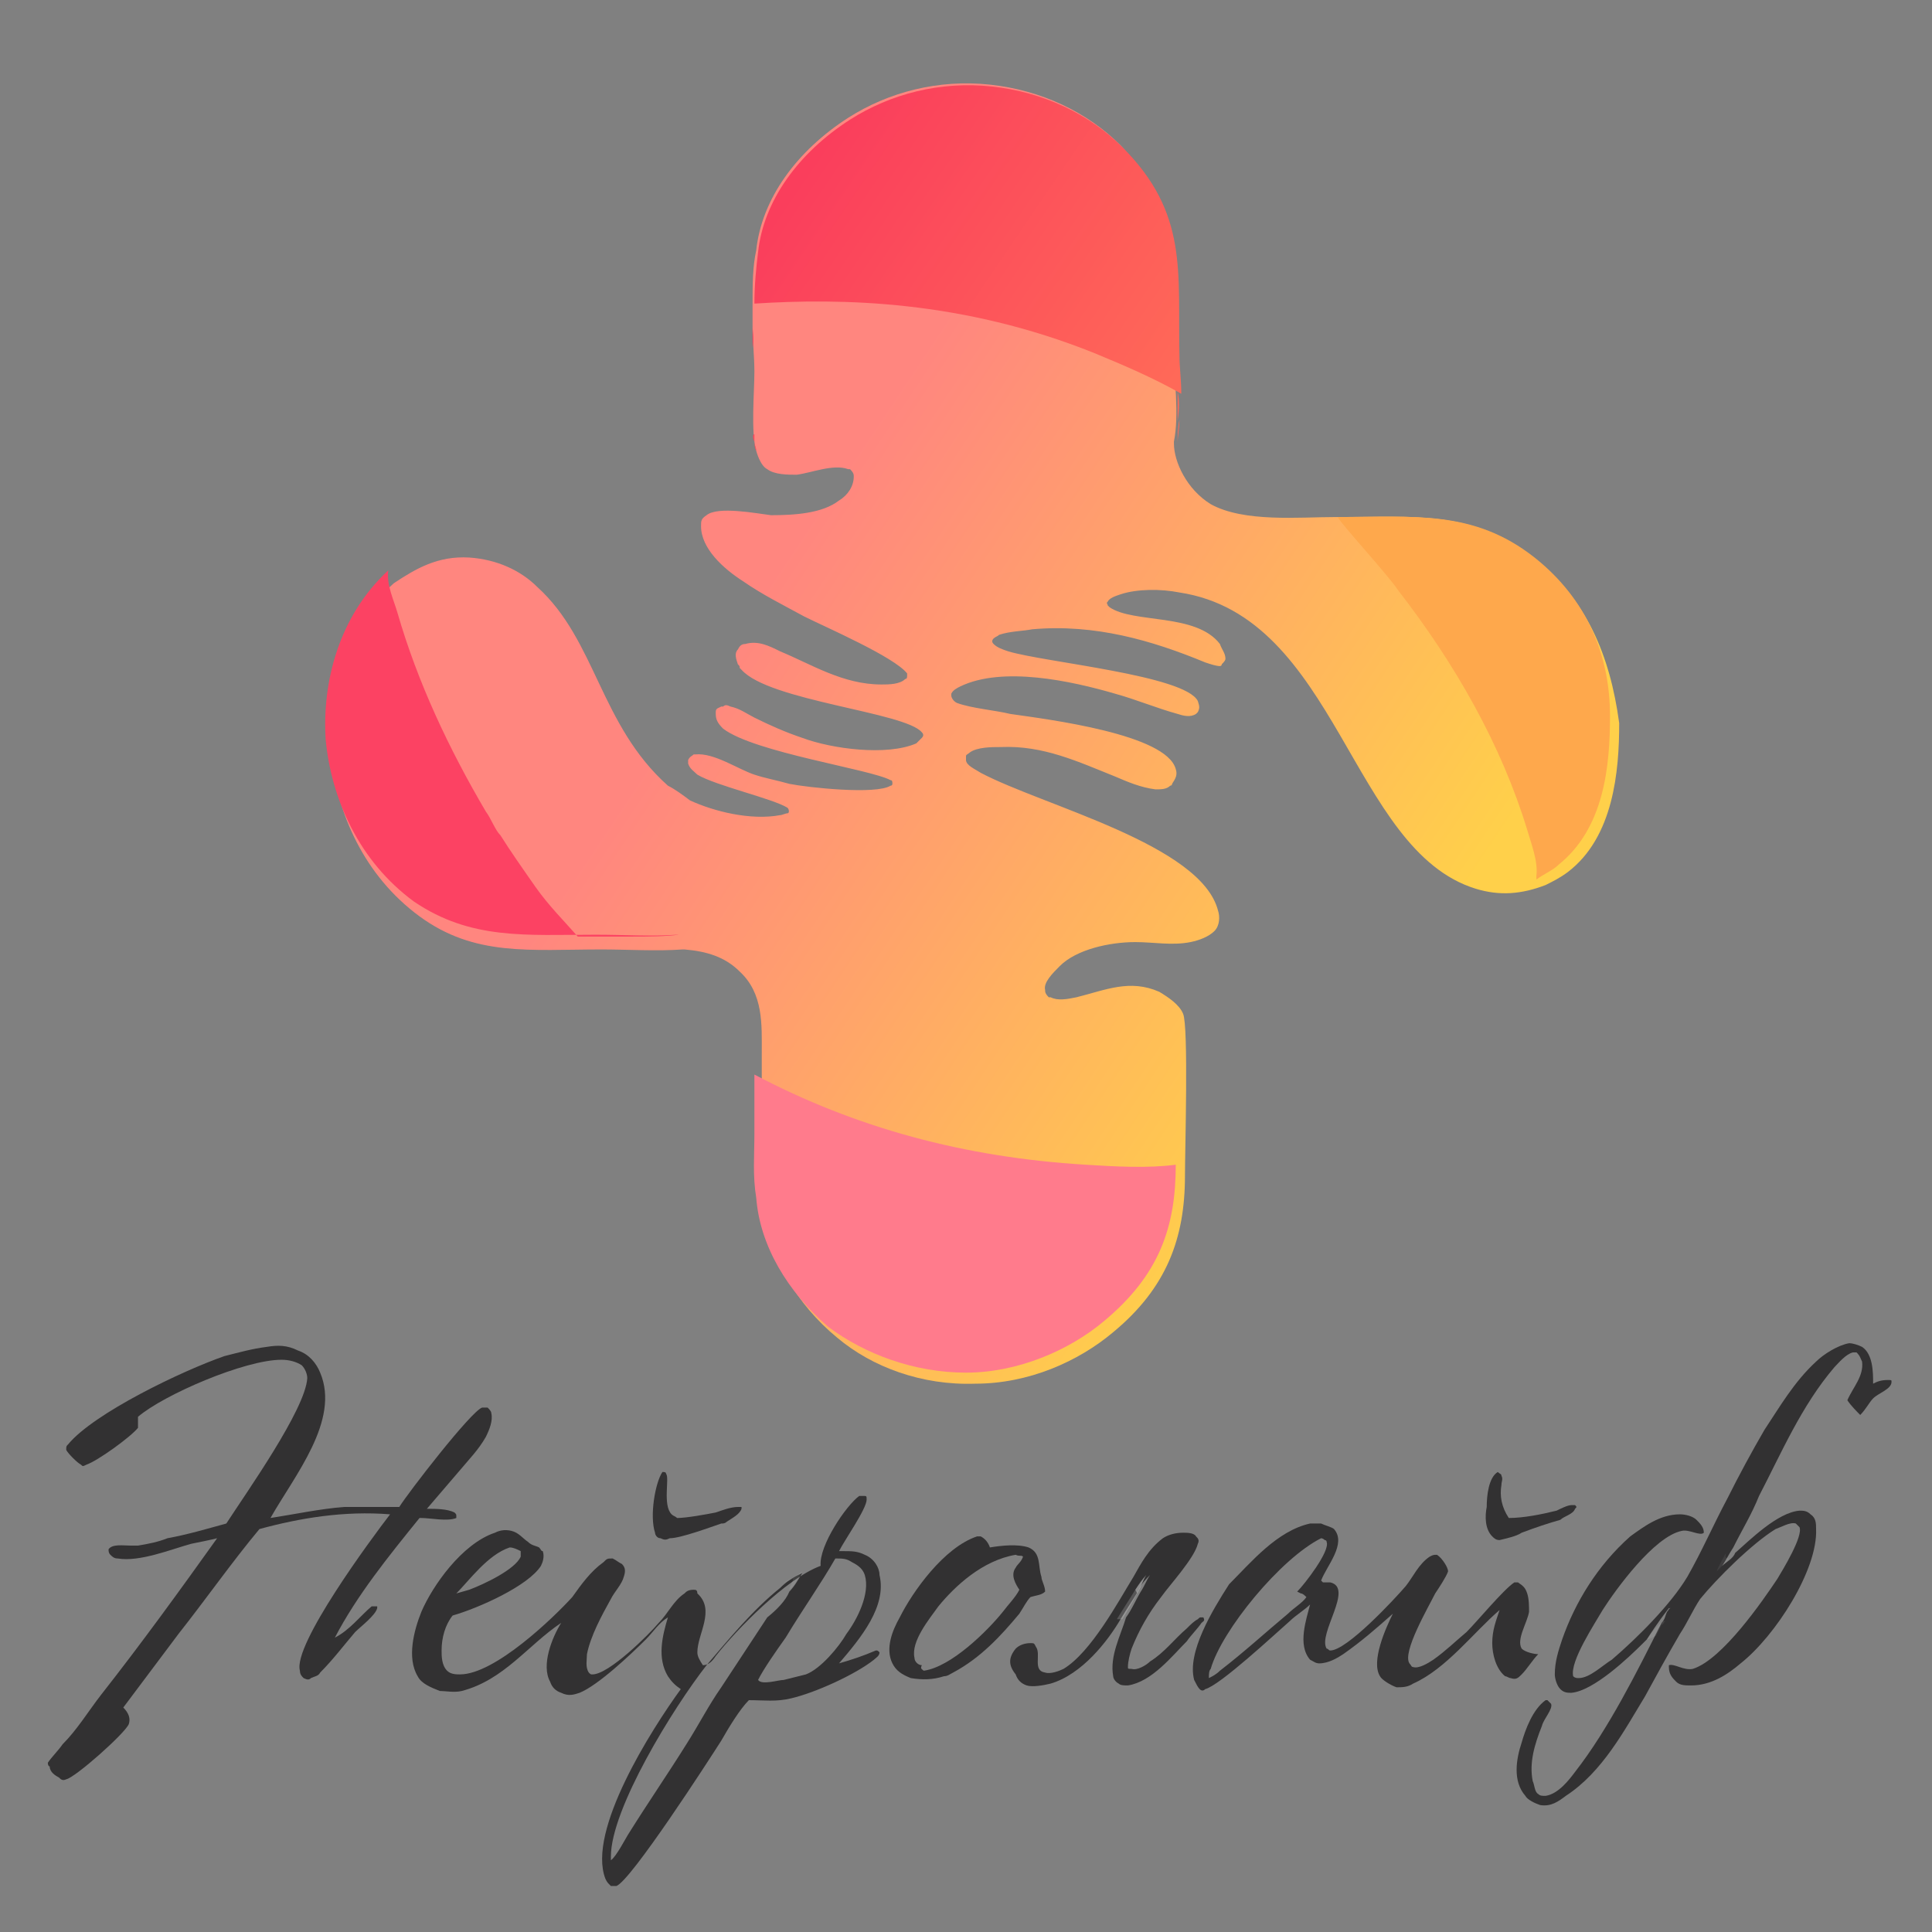<?xml version="1.0" encoding="utf-8"?>
<!-- Generator: Adobe Illustrator 28.0.0, SVG Export Plug-In . SVG Version: 6.00 Build 0)  -->
<svg version="1.1" id="Слой_1" xmlns="http://www.w3.org/2000/svg" xmlns:xlink="http://www.w3.org/1999/xlink" x="0px" y="0px"
	 viewBox="0 0 105 105" style="enable-background:new 0 0 105 105;" xml:space="preserve">
<rect x="0" y="0" width="105" height="105" fill="#808080" stroke="none"/>
<style type="text/css">
	.st0{fill:url(#SVGID_1_);}
	.st1{fill:#FC4263;}
	.st2{fill:url(#SVGID_00000018929774164664847580000002073143772502548866_);}
	.st3{fill:url(#SVGID_00000033360321814956954470000013238697387633533320_);}
	.st4{fill:url(#SVGID_00000088819955085505175330000018178243767438071947_);}
	.st5{fill:url(#SVGID_00000057829772461202459470000002828138207692011156_);}
	.st6{fill:url(#SVGID_00000043436805286221134870000002589573178449659561_);}
	.st7{fill:url(#SVGID_00000109718849077702966900000002117122055679160461_);}
	.st8{fill:url(#SVGID_00000108289512070676191750000004576549219122308773_);}
	.st9{fill:url(#SVGID_00000114789337160860659650000004472352705750815124_);}
	.st10{fill:#FF7B8C;}
	.st11{fill:#FEA84C;}
	.st12{fill:#323132;}
	.st13{fill:#FBFBFB;fill-opacity:9.019608e-02;}
	.st14{fill:#FBFBFB;fill-opacity:0.184;}
	.st15{fill:#FBFBFB;fill-opacity:8.627451e-02;}
	.st16{fill:#FBFBFB;fill-opacity:6.666667e-02;}
	.st17{fill:#FBFBFB;fill-opacity:0.455;}
</style>
<g>
	
		<linearGradient id="SVGID_1_" gradientUnits="userSpaceOnUse" x1="75.37" y1="751.627" x2="41.373" y2="728.935" gradientTransform="matrix(1 0 0 1 0 -696.78)">
		<stop  offset="0" style="stop-color:#FFD04A"/>
		<stop  offset="1" style="stop-color:#FF867F"/>
	</linearGradient>
	<path class="st0" d="M83.3,30.3c-3.3-2.6-6.5-2.2-10.7-2.2c-2,0-5,0.3-6.8-0.7c-1.3-0.8-2-2.3-2-3.3v-0.1c0.3-1.5,0-3.4,0-4.9
		c0-4.3,0.6-7.5-2.9-11.2c-1.8-1.8-4.3-3-7.1-3.3c-2.8-0.3-5.5,0.4-7.7,1.8c-2.8,1.8-4.7,4.4-5,7.2c-0.2,0.9-0.2,1.9-0.2,3
		c0,0.1,0,0.2,0,0.3c0,0.2,0,0.3,0,0.4c0,0,0,0,0,0.1v0.1c0,0.1,0,0.2,0,0.2c0,0.8,0.1,1.7,0.1,2.5c0,1.1-0.2,3.3,0.1,4.3
		c0,0,0.2,0.8,0.6,1c0.4,0.3,1.1,0.3,1.6,0.3c0.8-0.1,2-0.6,2.8-0.3h0.1c0.2,0.2,0.2,0.3,0.2,0.4c0,0.5-0.3,1-0.8,1.3
		c-0.9,0.7-2.4,0.8-3.7,0.8c-0.8-0.1-2.9-0.5-3.5,0c-0.3,0.2-0.3,0.3-0.3,0.6c0,1.2,1.2,2.3,2.3,3c1,0.7,2.2,1.3,3.3,1.9
		c1.2,0.6,4.9,2.2,5.6,3.1v0.1l0,0c0,0.1,0,0.2-0.1,0.2c-0.3,0.3-0.9,0.3-1.3,0.3c-2.1,0-3.8-1.1-5.5-1.8l0,0
		c-0.6-0.3-1.2-0.6-1.9-0.4c-0.2,0-0.3,0.1-0.4,0.3c-0.2,0.2-0.1,0.5,0,0.8c0.1,0.1,0.1,0.1,0.1,0.2c0,0,0,0,0.1,0.1
		c1.5,1.7,8.9,2.3,9.8,3.4c0.1,0.1,0.1,0.2,0,0.3c-0.1,0.1-0.2,0.2-0.3,0.3c-1.6,0.7-4.6,0.3-6.2-0.3c-0.9-0.3-1.8-0.7-2.6-1.1
		c-0.4-0.2-0.8-0.5-1.3-0.6c-0.2-0.1-0.3-0.1-0.4,0c0,0,0,0-0.1,0c-0.2,0.1-0.3,0.1-0.3,0.3v0.1c0,0.3,0.1,0.5,0.4,0.8
		c1.7,1.3,8,2.2,9.1,2.8c0.1,0,0.1,0.1,0.1,0.2c0,0,0,0.1-0.1,0.1c-0.8,0.5-4.5,0.1-5.5-0.1c-0.7-0.2-1.3-0.3-1.9-0.5
		c-0.9-0.3-2.2-1.2-3.2-1.1h-0.1c-0.1,0.1-0.2,0.1-0.3,0.3c0,0.1,0,0.1,0,0.2c0.1,0.3,0.3,0.4,0.5,0.6c1,0.6,4.1,1.3,4.9,1.8
		c0.1,0.1,0.1,0.3,0,0.3s-0.3,0.1-0.4,0.1c-1.6,0.3-3.6-0.2-4.9-0.8c-0.4-0.3-0.8-0.6-1.2-0.8l0,0c-3.7-3.3-3.9-7.9-7.1-10.8
		c-0.9-0.9-2.2-1.5-3.7-1.6c-1.7-0.1-2.9,0.6-4.1,1.4l0,0c-2.8,2.5-3.7,6-3.4,9.3c0.3,3.2,1.8,6.6,4.8,8.8c3,2.2,6,1.8,9.9,1.8
		c1.4,0,3,0.1,4.4,0h0.1l0,0c1.2,0.1,2.2,0.4,3,1.2c1.3,1.2,1.2,2.9,1.2,4.4v5.1c0,1.2-0.1,2.3,0.1,3.5c0.3,2.5,1.8,5.1,4,6.9
		c1.9,1.6,4.6,2.6,7.5,2.5c2.9,0,5.6-1.2,7.5-2.8c2.9-2.4,3.9-5.1,3.9-8.5c0-1.4,0.2-8.1-0.1-8.8c-0.2-0.5-0.8-0.9-1.3-1.2
		c-1.6-0.7-2.9-0.1-4.5,0.3c-0.5,0.1-1,0.2-1.4,0c0,0,0,0-0.1,0c-0.2-0.2-0.2-0.3-0.2-0.4c-0.1-0.4,0.4-0.9,0.8-1.3
		c0.9-0.9,2.7-1.3,4.1-1.3c1,0,2,0.2,3,0c0.5-0.1,1-0.3,1.3-0.6c0.3-0.3,0.3-0.8,0.2-1.1c-0.9-3.6-9.5-5.7-12.9-7.5
		c-0.3-0.2-0.8-0.4-0.8-0.7c0-0.1,0-0.1,0-0.2c0-0.1,0.1-0.1,0.2-0.2c0.4-0.3,1.2-0.3,1.7-0.3c2.3-0.1,4.2,0.8,6.2,1.6
		c0.7,0.3,1.4,0.6,2.2,0.7c0.3,0,0.6,0,0.8-0.2c0,0,0.1,0,0.1-0.1c0.2-0.3,0.3-0.5,0.2-0.8c-0.5-1.9-6.9-2.7-9-3
		c-0.8-0.2-2.1-0.3-2.9-0.6c-0.2-0.1-0.3-0.3-0.3-0.4v-0.1c0.1-0.2,0.3-0.3,0.5-0.4c2.3-1.1,6-0.3,8.4,0.4c1.1,0.3,2.3,0.8,3.4,1.1
		c0.3,0.1,0.7,0.2,1,0l0.1-0.1c0.1-0.2,0.1-0.3,0-0.6c-0.7-1.4-8.3-2.1-10.3-2.7c-0.3-0.1-0.6-0.2-0.8-0.4c-0.1-0.1-0.1-0.2,0-0.3
		c0.1-0.1,0.2-0.1,0.3-0.2c0.6-0.2,1.3-0.2,1.8-0.3c3.4-0.3,6.5,0.6,9.4,1.8c0.3,0.1,0.6,0.2,0.8,0.2c0,0,0.1,0,0.1-0.1
		c0.1-0.1,0.2-0.2,0.2-0.3c0-0.3-0.2-0.5-0.3-0.8c-1.3-1.7-4.7-1.1-6-2l-0.1-0.1c0-0.1-0.1-0.1,0-0.2c0.1-0.2,0.4-0.3,0.7-0.4
		c0.9-0.3,2.2-0.3,3.2-0.1c8.6,1.3,9.3,14,16.1,16.1c1.3,0.4,2.5,0.3,3.8-0.2l0,0c0.4-0.2,0.8-0.4,1.2-0.7c2.5-1.9,2.8-5.5,2.8-8.1
		C87.5,35.6,86.2,32.5,83.3,30.3z"/>
	<path class="st1" d="M21.1,31c-0.1,0.8,0.3,1.6,0.5,2.3c1.1,3.8,2.8,7.4,4.8,10.8c0.3,0.4,0.5,1,0.8,1.3c0.5,0.8,1.2,1.8,1.9,2.8
		s1.6,1.9,2.3,2.7c0.9,0,1.8,0,2.9,0c0.9,0,1.8,0,2.6-0.1h-0.1c-1.4,0.1-2.9,0-4.4,0c-3.8,0-6.8,0.3-9.9-1.8c-3-2.2-4.5-5.6-4.8-8.8
		C17.5,37.1,18.4,33.5,21.1,31z"/>
	
		<linearGradient id="SVGID_00000103973940331821519810000006598618501946353564_" gradientUnits="userSpaceOnUse" x1="36.184" y1="717.25" x2="55.2" y2="730.183" gradientTransform="matrix(1 0 0 1 0 -696.78)">
		<stop  offset="0" style="stop-color:#FA3E5C"/>
		<stop  offset="1" style="stop-color:#FF6958"/>
	</linearGradient>
	<path style="fill:url(#SVGID_00000103973940331821519810000006598618501946353564_);" d="M41,24c0-0.2,0-0.3,0-0.4
		C40.9,23.6,40.9,23.8,41,24L41,24z"/>
	
		<linearGradient id="SVGID_00000173852368894118660550000015244856327748637831_" gradientUnits="userSpaceOnUse" x1="35.982" y1="717.545" x2="54.999" y2="730.479" gradientTransform="matrix(1 0 0 1 0 -696.78)">
		<stop  offset="0" style="stop-color:#FA3E5C"/>
		<stop  offset="1" style="stop-color:#FF6958"/>
	</linearGradient>
	<path style="fill:url(#SVGID_00000173852368894118660550000015244856327748637831_);" d="M41,24c0,0.2,0.1,0.3,0.1,0.5
		C41,24.3,41,24.1,41,24z"/>
	
		<linearGradient id="SVGID_00000036937395780822187570000010804973367979139483_" gradientUnits="userSpaceOnUse" x1="38.708" y1="713.51" x2="57.724" y2="726.444" gradientTransform="matrix(1 0 0 1 0 -696.78)">
		<stop  offset="0" style="stop-color:#FA3E5C"/>
		<stop  offset="1" style="stop-color:#FF6958"/>
	</linearGradient>
	<path style="fill:url(#SVGID_00000036937395780822187570000010804973367979139483_);" d="M40.9,17.7c0,0.4,0,0.8,0,1.2l0,0
		C41,18.4,40.9,18,40.9,17.7C40.9,17.6,40.9,17.7,40.9,17.7z"/>
	
		<linearGradient id="SVGID_00000054254377624496070330000015908479298317606784_" gradientUnits="userSpaceOnUse" x1="43.603" y1="706.341" x2="62.619" y2="719.275" gradientTransform="matrix(1 0 0 1 0 -696.78)">
		<stop  offset="0" style="stop-color:#FA3E5C"/>
		<stop  offset="1" style="stop-color:#FF6958"/>
	</linearGradient>
	<path style="fill:url(#SVGID_00000054254377624496070330000015908479298317606784_);" d="M64.1,22.8c0,0.5-0.1,0.9-0.1,1.3
		C64,23.7,64,23.3,64.1,22.8z"/>
	
		<linearGradient id="SVGID_00000091696501719170528700000001725441989301130419_" gradientUnits="userSpaceOnUse" x1="36.782" y1="716.371" x2="55.798" y2="729.305" gradientTransform="matrix(1 0 0 1 0 -696.78)">
		<stop  offset="0" style="stop-color:#FA3E5C"/>
		<stop  offset="1" style="stop-color:#FF6958"/>
	</linearGradient>
	<path style="fill:url(#SVGID_00000091696501719170528700000001725441989301130419_);" d="M40.9,23.6c0-0.2,0-0.3,0-0.3
		c0-0.7,0-1.3,0-2l0,0C40.9,22,40.9,22.8,40.9,23.6z"/>
	
		<linearGradient id="SVGID_00000031202940083404658080000017235671398194821290_" gradientUnits="userSpaceOnUse" x1="44.234" y1="705.414" x2="63.25" y2="718.348" gradientTransform="matrix(1 0 0 1 0 -696.78)">
		<stop  offset="0" style="stop-color:#FA3E5C"/>
		<stop  offset="1" style="stop-color:#FF6958"/>
	</linearGradient>
	<path style="fill:url(#SVGID_00000031202940083404658080000017235671398194821290_);" d="M64,21.3L64,21.3c0,0.5,0,1.1,0,1.6l0,0
		C64.1,22.2,64.1,21.7,64,21.3z"/>
	
		<linearGradient id="SVGID_00000168819579200873814140000001200041828855129787_" gradientUnits="userSpaceOnUse" x1="44.764" y1="704.634" x2="63.781" y2="717.567" gradientTransform="matrix(1 0 0 1 0 -696.78)">
		<stop  offset="0" style="stop-color:#FA3E5C"/>
		<stop  offset="1" style="stop-color:#FF6958"/>
	</linearGradient>
	<path style="fill:url(#SVGID_00000168819579200873814140000001200041828855129787_);" d="M61,8c-1.8-1.8-4.3-3-7.1-3.3
		c-2.8-0.3-5.5,0.4-7.7,1.8c-2.8,1.8-4.7,4.4-5,7.2c-0.1,0.8-0.2,1.8-0.2,2.8c4.7-0.3,11.3-0.2,18.5,2.7c1.7,0.7,3.3,1.4,4.7,2.2
		c0-0.8-0.1-1.4-0.1-2.1C64,14.8,64.6,11.6,61,8z"/>
	
		<linearGradient id="SVGID_00000000917637276949839560000009150056779360509853_" gradientUnits="userSpaceOnUse" x1="37.92" y1="714.697" x2="56.936" y2="727.631" gradientTransform="matrix(1 0 0 1 0 -696.78)">
		<stop  offset="0" style="stop-color:#FA3E5C"/>
		<stop  offset="1" style="stop-color:#FF6958"/>
	</linearGradient>
	<path style="fill:url(#SVGID_00000000917637276949839560000009150056779360509853_);" d="M41,21.2c0-0.4,0-0.8,0-1.1
		c0-0.4,0-0.8,0-1.3C41,19.5,41,20.3,41,21.2z"/>
	<path class="st10" d="M41,56.4c0,0.7,0,1.3,0,2c5.5,2.9,11.4,4.5,18,4.9c1.6,0.1,3.4,0.2,4.9,0c0,3.4-0.9,6-3.9,8.5
		c-1.9,1.6-4.7,2.8-7.5,2.8c-2.8,0-5.5-1-7.5-2.5c-2.2-1.9-3.7-4.4-3.9-7c-0.2-1.2-0.1-2.3-0.1-3.5L41,56.4z"/>
	<path class="st11" d="M72.7,28.1c4.2,0,7.4-0.4,10.7,2.2c2.9,2.3,4.1,5.4,4.1,8.6c0,2.7-0.3,6.1-2.8,8.1c-0.3,0.3-0.8,0.5-1.2,0.8
		c0-0.1,0-0.1,0-0.2c0.1-0.8-0.3-1.8-0.5-2.5c-1.4-4.6-3.9-9-7-13C75.4,31.2,72.9,28.5,72.7,28.1z"/>
</g>
<g>
	<path class="st12" d="M46.7,81.3c0,0,0.1,0,0.2,0c0.2,0,0.2,0,0.2,0.2c0,0.5-1.2,2.2-1.5,2.8h0.2c0.5,0,0.8,0,1.2,0.2
		c0.5,0.2,0.8,0.7,0.8,1.1c0.4,1.7-1,3.4-2.2,4.8c0.7-0.2,1.3-0.4,2-0.7c0.1,0,0.1,0,0.2,0.1c0,0.2-0.2,0.3-0.3,0.4
		c-1,0.8-3.2,1.8-4.5,2.1c-0.8,0.2-1.5,0.1-2.3,0.1c-0.5,0.5-1.1,1.5-1.5,2.2c-0.7,1.1-4.9,7.6-5.7,7.9c-0.2,0-0.2,0-0.3,0
		c-0.2-0.2-0.2-0.2-0.3-0.4c-1-2.6,2.5-8.1,4.1-10.3c-0.3-0.2-0.5-0.4-0.7-0.7c-0.6-1-0.3-2.2,0-3.2c-0.5,0.3-0.8,0.8-1.2,1.2
		c-0.8,0.8-2.6,2.5-3.6,2.9c-0.3,0.1-0.6,0.2-1,0c-0.3-0.1-0.5-0.3-0.6-0.6c-0.5-0.9,0.1-2.4,0.6-3.2c-1.8,1.2-3.1,3.1-5.4,3.7
		c-0.4,0.1-0.9,0-1.2,0c-0.5-0.2-1-0.4-1.2-0.8c-0.6-1-0.2-2.5,0.2-3.5c0.6-1.4,2.2-3.7,4-4.3c0.2-0.1,0.5-0.2,0.9-0.1
		c0.4,0.1,0.6,0.4,0.9,0.6c0.2,0.2,0.4,0.2,0.6,0.3c0.1,0.1,0.1,0.2,0.2,0.2c0.1,0.3,0,0.6-0.1,0.8c-0.7,1.1-3.4,2.3-4.8,2.7h0
		c-0.4,0.5-0.6,1.2-0.6,1.9c0,0.3,0,0.8,0.3,1.1c0.2,0.2,0.5,0.2,0.7,0.2c1.9,0,5.1-3.1,6.1-4.2c0.5-0.7,1-1.4,1.7-1.9
		c0.2-0.2,0.2-0.2,0.5-0.2c0.2,0.1,0.3,0.2,0.5,0.3c0.2,0.2,0.2,0.4,0.1,0.7c-0.1,0.4-0.5,0.8-0.7,1.2c-0.5,0.9-1.1,2-1.3,3
		c0,0.3-0.1,0.7,0.1,1c0.1,0.1,0.1,0.1,0.2,0.1c0.9,0,3.1-2.2,3.6-2.8c0.5-0.5,0.8-1.2,1.4-1.6c0.1-0.1,0.2-0.2,0.5-0.2
		c0.1,0,0.2,0,0.2,0.2c1,0.9,0,2.2,0,3.2c0,0.2,0.1,0.4,0.3,0.7c0.3,0,0.5-0.2,0.7-0.5c1.1-1.4,3.8-4.2,5.7-4.9
		C44.5,84,46,81.8,46.7,81.3z M42.6,91.3c0.4-0.1,0.8-0.2,1.2-0.3c0.8-0.3,1.8-1.5,2.2-2.2c0.6-0.8,1.3-2.2,1-3.2
		c-0.1-0.3-0.3-0.5-0.7-0.7c-0.3-0.2-0.5-0.2-0.9-0.2c-0.8,1.4-1.8,2.8-2.7,4.3c-0.5,0.7-1.2,1.7-1.5,2.3
		C41.4,91.6,42.3,91.3,42.6,91.3z M42.9,86.5c0.3-0.3,0.5-0.7,0.7-1c-0.5,0.2-0.9,0.5-1.2,0.8c-1.5,1.2-2.8,2.8-4,4.2
		c-1.8,2.3-5.2,7.8-5.2,10.4c0,0.1,0,0.2,0,0.2h0c0.3-0.2,0.8-1.2,1-1.5c1-1.6,2.1-3.2,3.1-4.8c0.7-1.1,1.2-2.1,1.9-3.1l2.5-3.8
		C42.2,87.5,42.7,87,42.9,86.5z M24.8,86.6l0.7-0.2c0.8-0.3,2.5-1.1,2.8-1.8c0-0.2,0-0.2,0-0.3c-0.2-0.1-0.4-0.2-0.6-0.2
		C26.5,84.5,25.5,85.9,24.8,86.6z"/>
	<path class="st13" d="M43.6,85.4c-0.2,0.3-0.4,0.8-0.7,1c0-0.2,0.2-0.4,0.2-0.6c-0.2,0.1-0.5,0.2-0.7,0.3
		C42.8,85.9,43.2,85.7,43.6,85.4z"/>
	<path class="st12" d="M14.5,73.2c0.6-0.1,1.1-0.1,1.7,0.2c0.6,0.2,1,0.7,1.2,1.2c1.1,2.6-1.4,5.6-2.7,7.9c1.3-0.2,2.7-0.5,4-0.6
		c1,0,2,0,3,0c0.5-0.8,3.9-5.2,4.5-5.4c0.1,0,0.2,0,0.3,0c0.1,0.1,0.2,0.2,0.2,0.3c0.1,0.4-0.1,0.9-0.3,1.3
		c-0.4,0.7-0.9,1.2-1.4,1.8L23.2,82c0.5,0,1.1,0,1.5,0.2c0.1,0.1,0.1,0.1,0.1,0.2l0,0.1c-0.5,0.2-1.4,0-1.9,0h-0.1
		c-1.7,2.1-3.4,4.2-4.6,6.5c0.8-0.4,1.4-1.2,2-1.7c0.1,0,0.2,0,0.3,0c0,0,0,0,0,0.1c-0.1,0.4-0.9,1-1.2,1.3
		c-0.6,0.7-1.2,1.5-1.9,2.2c-0.1,0.2-0.3,0.2-0.5,0.3c-0.1,0.1-0.2,0.1-0.4,0c-0.1-0.1-0.2-0.2-0.2-0.4c-0.4-1.4,3.9-7.2,4.9-8.5
		c-2.5-0.2-4.9,0.2-7.1,0.8c-1.5,1.8-2.9,3.8-4.4,5.7l-3,4C7,93.1,7.1,93.4,7,93.7c-0.2,0.5-2.9,2.9-3.4,3c-0.2,0.1-0.3,0-0.4-0.1
		c-0.2-0.1-0.5-0.3-0.5-0.6c-0.1,0-0.1-0.2-0.1-0.2c0.2-0.3,0.6-0.7,0.8-1c0.8-0.8,1.4-1.8,2.1-2.7c2.2-2.8,4.3-5.7,6.3-8.5
		c-0.4,0.1-0.9,0.2-1.4,0.3c-1.1,0.3-2.8,1-4,0.8c-0.2,0-0.3-0.1-0.4-0.2c-0.1-0.1-0.1-0.2-0.1-0.3C6.1,83.9,6.7,84,7.1,84
		c0.2,0,0.3,0,0.4,0c0.6-0.1,1.1-0.2,1.6-0.4c1.1-0.2,2.1-0.5,3.2-0.8c1.1-1.7,4.3-6.2,4.4-7.9c0-0.2-0.1-0.5-0.3-0.7
		c-0.3-0.2-0.7-0.3-1.1-0.3c-2,0-6.4,1.9-7.8,3.1v0.6c-0.4,0.5-2.2,1.8-2.8,2c-0.2,0.1-0.2,0.1-0.3,0c-0.2-0.1-0.7-0.6-0.8-0.8
		c0-0.2,0-0.2,0.1-0.3c1.4-1.7,6.2-4,8.5-4.8C13,73.5,13.7,73.3,14.5,73.2z"/>
	<path class="st12" d="M89.5,89.1c-0.1,0.1-0.2,0.2-0.2,0.2c-0.8,0.8-2.7,2.6-3.9,2.7c-0.2,0-0.4,0-0.6-0.2
		c-0.2-0.2-0.3-0.6-0.3-0.8c0-0.7,0.2-1.3,0.4-1.9c0.7-2,1.9-4,3.7-5.6c0.7-0.5,1.6-1.2,2.7-1.2c0.3,0,0.7,0.1,0.9,0.3
		c0.2,0.2,0.4,0.4,0.4,0.7c-0.2,0.2-0.8-0.2-1.2-0.1c-1.5,0.3-3.6,3.2-4.3,4.3c-0.4,0.7-1.8,2.8-1.6,3.6c0.1,0.1,0.2,0.1,0.3,0.1
		c0.6,0,1.3-0.7,1.8-1c1.4-1.2,3.2-3,4.1-4.5c0.8-1.4,1.4-2.8,2.2-4.3c0.6-1.2,1.3-2.5,2-3.7c0.8-1.2,1.6-2.6,2.8-3.7
		c0.4-0.4,1.2-0.9,1.8-1c0.2,0,0.5,0.1,0.7,0.2c0.6,0.4,0.6,1.4,0.6,2c0.2-0.1,0.4-0.2,0.8-0.2c0.2,0,0.2,0,0.2,0.1
		c0,0.4-0.7,0.6-1,0.9c-0.2,0.2-0.4,0.6-0.7,0.9c-0.2-0.2-0.5-0.5-0.7-0.8c0.3-0.7,0.9-1.3,0.8-2.1c-0.1-0.2-0.1-0.3-0.3-0.5
		c-0.1,0-0.2,0-0.2,0c-0.4,0.1-0.8,0.6-1,0.8c-1.8,2.1-2.9,4.7-4.1,7c-0.4,1-0.9,1.8-1.4,2.8c-0.2,0.3-0.4,0.7-0.6,1
		c0.2-0.2,0.6-0.4,0.7-0.7c0.8-0.7,2.3-2.2,3.5-2.3c0.2,0,0.4,0,0.6,0.2c0.3,0.2,0.3,0.5,0.3,0.8c0.1,2.2-2.2,5.8-4.1,7.3
		c-0.7,0.6-1.6,1.2-2.7,1.2c-0.3,0-0.6,0-0.8-0.2c-0.2-0.2-0.4-0.4-0.4-0.8c0,0,0,0,0-0.1c0.3-0.1,0.8,0.3,1.3,0.2
		c1.6-0.5,3.8-3.7,4.6-4.9c0.3-0.5,1.4-2.3,1.2-2.8c-0.1-0.1-0.1-0.1-0.2-0.2c-0.3-0.1-0.8,0.2-1.1,0.3c-1.3,0.8-3.2,2.7-4.1,3.8
		c-0.4,0.6-0.7,1.3-1.1,1.9c-0.7,1.2-1.3,2.3-1.9,3.4c-1.1,1.8-2.3,4.1-4.3,5.4c-0.4,0.3-0.8,0.6-1.4,0.5c-0.3-0.1-0.7-0.3-0.8-0.5
		c-0.7-0.8-0.5-2-0.2-2.9c0.2-0.7,0.6-1.8,1.3-2.3h0.1c0.1,0.1,0.1,0.1,0.2,0.2c0.1,0.3-0.4,0.8-0.5,1.2c-0.4,1-0.7,2-0.5,3
		c0.1,0.2,0.1,0.6,0.3,0.7c0.1,0.1,0.2,0.1,0.4,0.1c0.7-0.1,1.3-0.9,1.6-1.3c1.8-2.3,3.4-5.5,4.7-8.1c0.2-0.2,0.2-0.4,0.3-0.6
		c0.1-0.1,0.1-0.2,0.2-0.2l-0.1,0C90,88.3,89.7,88.8,89.5,89.1z"/>
	<path class="st12" d="M71.2,82.8c0.2,0,0.3,0,0.6,0c0.2,0.1,0.6,0.2,0.7,0.3c0.7,0.8-0.4,2-0.7,2.8c0,0,0,0,0.1,0.1
		c0.2,0,0.3,0,0.4,0c1.3,0.3-0.7,2.8-0.2,3.6c0.1,0,0.1,0.1,0.2,0.1c0.9,0,3.5-2.8,4.1-3.5c0.4-0.5,0.7-1.2,1.3-1.6
		c0.2-0.1,0.2-0.1,0.4-0.1c0.3,0.2,0.6,0.7,0.6,0.9c-0.1,0.3-0.5,0.9-0.7,1.2c-0.4,0.8-1.8,3.2-1.4,3.8c0.1,0.1,0.1,0.2,0.2,0.2
		c0.3,0.1,0.8-0.2,1.1-0.4c0.7-0.5,1.2-1,1.8-1.5c0.6-0.6,2-2.3,2.6-2.7c0.1,0,0.2,0,0.2,0c0.3,0.2,0.4,0.3,0.5,0.6
		c0.1,0.3,0.1,0.7,0.1,1c-0.1,0.6-0.7,1.5-0.4,2c0.2,0.2,0.7,0.3,0.9,0.3c-0.3,0.3-0.6,0.8-0.9,1.1c-0.2,0.2-0.3,0.3-0.6,0.2
		c-0.1,0-0.2-0.1-0.3-0.1c-0.5-0.4-0.7-1.2-0.7-1.8c0-0.7,0.2-1.2,0.4-1.8c-1.4,1.2-2.9,3.2-4.7,4c-0.3,0.2-0.6,0.2-0.9,0.2
		c-0.3-0.1-0.8-0.4-0.9-0.6c-0.5-0.8,0.3-2.6,0.7-3.4c-0.9,0.8-1.7,1.5-2.7,2.2c-0.3,0.2-0.8,0.5-1.3,0.5c-0.2,0-0.3-0.1-0.5-0.2
		c-0.7-0.8-0.2-2.2,0-3c-0.3,0.3-0.8,0.6-1.1,0.9c-0.8,0.7-3.8,3.5-4.6,3.7c-0.1,0.1-0.2,0.1-0.3,0s-0.2-0.3-0.3-0.5
		c-0.4-1.5,1-3.8,1.9-5.2C68,84.9,69.4,83.2,71.2,82.8z M65.7,91.2c0.2-0.1,0.4-0.2,0.6-0.4c1.3-1,2.5-2.1,3.7-3.1
		c0.3-0.3,0.8-0.6,1-0.9c-0.1-0.1-0.2-0.2-0.3-0.2l-0.2-0.1c0.4-0.4,1.8-2.2,1.6-2.7c0-0.1-0.1-0.1-0.1-0.1
		c-0.1-0.1-0.2-0.1-0.2-0.1c-2.2,1.1-5.4,5-6,7.1C65.7,90.8,65.7,91,65.7,91.2z"/>
	<path class="st12" d="M53.1,83.5c0,0,0.2,0,0.2,0c0.2,0.1,0.4,0.3,0.5,0.6c0.6-0.1,1.5-0.2,2.1,0c0.7,0.3,0.5,1,0.7,1.6
		c0,0.2,0.2,0.5,0.2,0.8c-0.2,0.2-0.5,0.2-0.8,0.3c-0.2,0.2-0.4,0.6-0.6,0.9c-1,1.2-2.1,2.4-3.6,3.2c-0.2,0.1-0.3,0.2-0.5,0.2
		c-0.6,0.2-1.2,0.2-1.8,0.1c-0.5-0.2-0.8-0.4-1-0.8c-0.4-0.8,0-1.8,0.4-2.5C49.6,86.5,51.3,84.1,53.1,83.5z M50.2,90.8
		c1.5-0.2,3.5-2.2,4.3-3.2c0.3-0.4,0.7-0.8,0.9-1.2c-0.2-0.3-0.5-0.8-0.2-1.2c0.1-0.2,0.3-0.3,0.4-0.6c-0.1-0.1-0.2,0-0.4-0.1
		c-1.8,0.3-3.3,1.7-4.2,2.8c-0.5,0.7-1.5,1.9-1.3,2.8c0,0.2,0.2,0.4,0.4,0.4C50,90.7,50.1,90.7,50.2,90.8z"/>
	<path class="st12" d="M55.2,89.6c0.2-0.2,0.5-0.3,0.8-0.3c0.2,0,0.2,0,0.3,0.2c0.3,0.4-0.2,1.3,0.5,1.4c0.3,0.1,0.8-0.1,1-0.2
		c1.5-0.9,3-3.7,3.8-5c0.4-0.7,0.8-1.5,1.6-2.1c0.3-0.2,0.7-0.3,1.1-0.3c0.2,0,0.6,0,0.7,0.2c0.1,0.1,0.2,0.2,0.1,0.4
		c-0.2,0.8-1.5,2.2-2,2.9c-0.7,0.9-1.2,1.8-1.6,2.8c-0.1,0.3-0.2,0.7-0.2,1c0,0.1,0,0.1,0.2,0.1c0.3,0.1,0.8-0.2,1-0.4
		c0.8-0.5,1.3-1.2,2-1.8c0.2-0.2,0.4-0.4,0.6-0.5c0.1-0.1,0.1-0.1,0.2-0.1h0.1c0.1,0.2,0,0.2-0.1,0.3c-0.2,0.3-0.6,0.7-0.8,1
		c-0.8,0.8-1.9,2.2-3.2,2.4c-0.2,0-0.4,0-0.5-0.1c-0.2-0.1-0.3-0.3-0.3-0.4c-0.2-1.1,0.4-2.2,0.7-3.2c0.3-0.4,0.5-0.9,0.8-1.4
		c0.2-0.3,0.3-0.6,0.5-0.9c-0.2,0.2-0.5,0.5-0.6,0.8c-0.3,0.5-0.7,1.1-1,1.6c-0.7,1.2-2.1,3-3.8,3.5c-0.4,0.1-1,0.2-1.3,0.1
		c-0.3-0.1-0.5-0.3-0.6-0.6C54.8,90.5,54.8,90.1,55.2,89.6z"/>
	<path class="st14" d="M61.7,86.4l0.1,0.2C61.6,87,61.3,87.5,61,88h-0.3C61,87.5,61.4,86.9,61.7,86.4z"/>
	<path class="st15" d="M89.5,89.1c0.2-0.3,0.6-0.8,0.9-1l0.1,0c-0.1,0.1-0.1,0.2-0.2,0.2c-0.1,0.2-0.2,0.4-0.3,0.6
		C89.8,89,89.6,89.1,89.5,89.1z"/>
	<path class="st16" d="M93.8,84.4c0,0.2-0.1,0.2,0.1,0.3l0.1,0c-0.2,0.2-0.5,0.5-0.7,0.7C93.4,85.1,93.6,84.8,93.8,84.4z"/>
	<path class="st17" d="M61.7,86.4c0.2-0.3,0.4-0.6,0.6-0.8c-0.2,0.3-0.3,0.7-0.5,1L61.7,86.4z"/>
	<path class="st12" d="M36,80c0.1,0,0.2,0,0.2,0.1c0.2,0.2-0.2,1.7,0.3,2.2c0.1,0.1,0.2,0.1,0.3,0.2c0.5,0,1.6-0.2,2.1-0.3
		c0.3-0.1,0.8-0.3,1.2-0.3c0.1,0,0,0,0.2,0v0.1c-0.1,0.3-0.5,0.5-0.8,0.7c-0.1,0.1-0.2,0.1-0.3,0.1c-0.6,0.2-2.2,0.8-2.8,0.8
		c-0.2,0.1-0.3,0.1-0.5,0c-0.2,0-0.3-0.2-0.3-0.3C35.3,82.4,35.6,80.6,36,80z"/>
	<path class="st12" d="M81.4,80c0.1,0.1,0.2,0.1,0.2,0.2c0.1,0.2,0,0.3,0,0.5c-0.1,0.6,0,1.2,0.4,1.8c0.8,0,1.8-0.2,2.6-0.4
		c0.2-0.1,0.6-0.3,0.8-0.3c0.1,0,0.1,0,0.2,0c0.1,0.1,0.1,0.1,0,0.2c-0.1,0.3-0.6,0.4-0.8,0.6c-0.7,0.2-1.3,0.4-2.1,0.7
		c-0.3,0.2-0.8,0.3-1.2,0.4c-0.2,0-0.3-0.1-0.4-0.2c-0.4-0.4-0.4-1.1-0.3-1.6C80.8,81.3,80.9,80.3,81.4,80z"/>
</g>
</svg>
